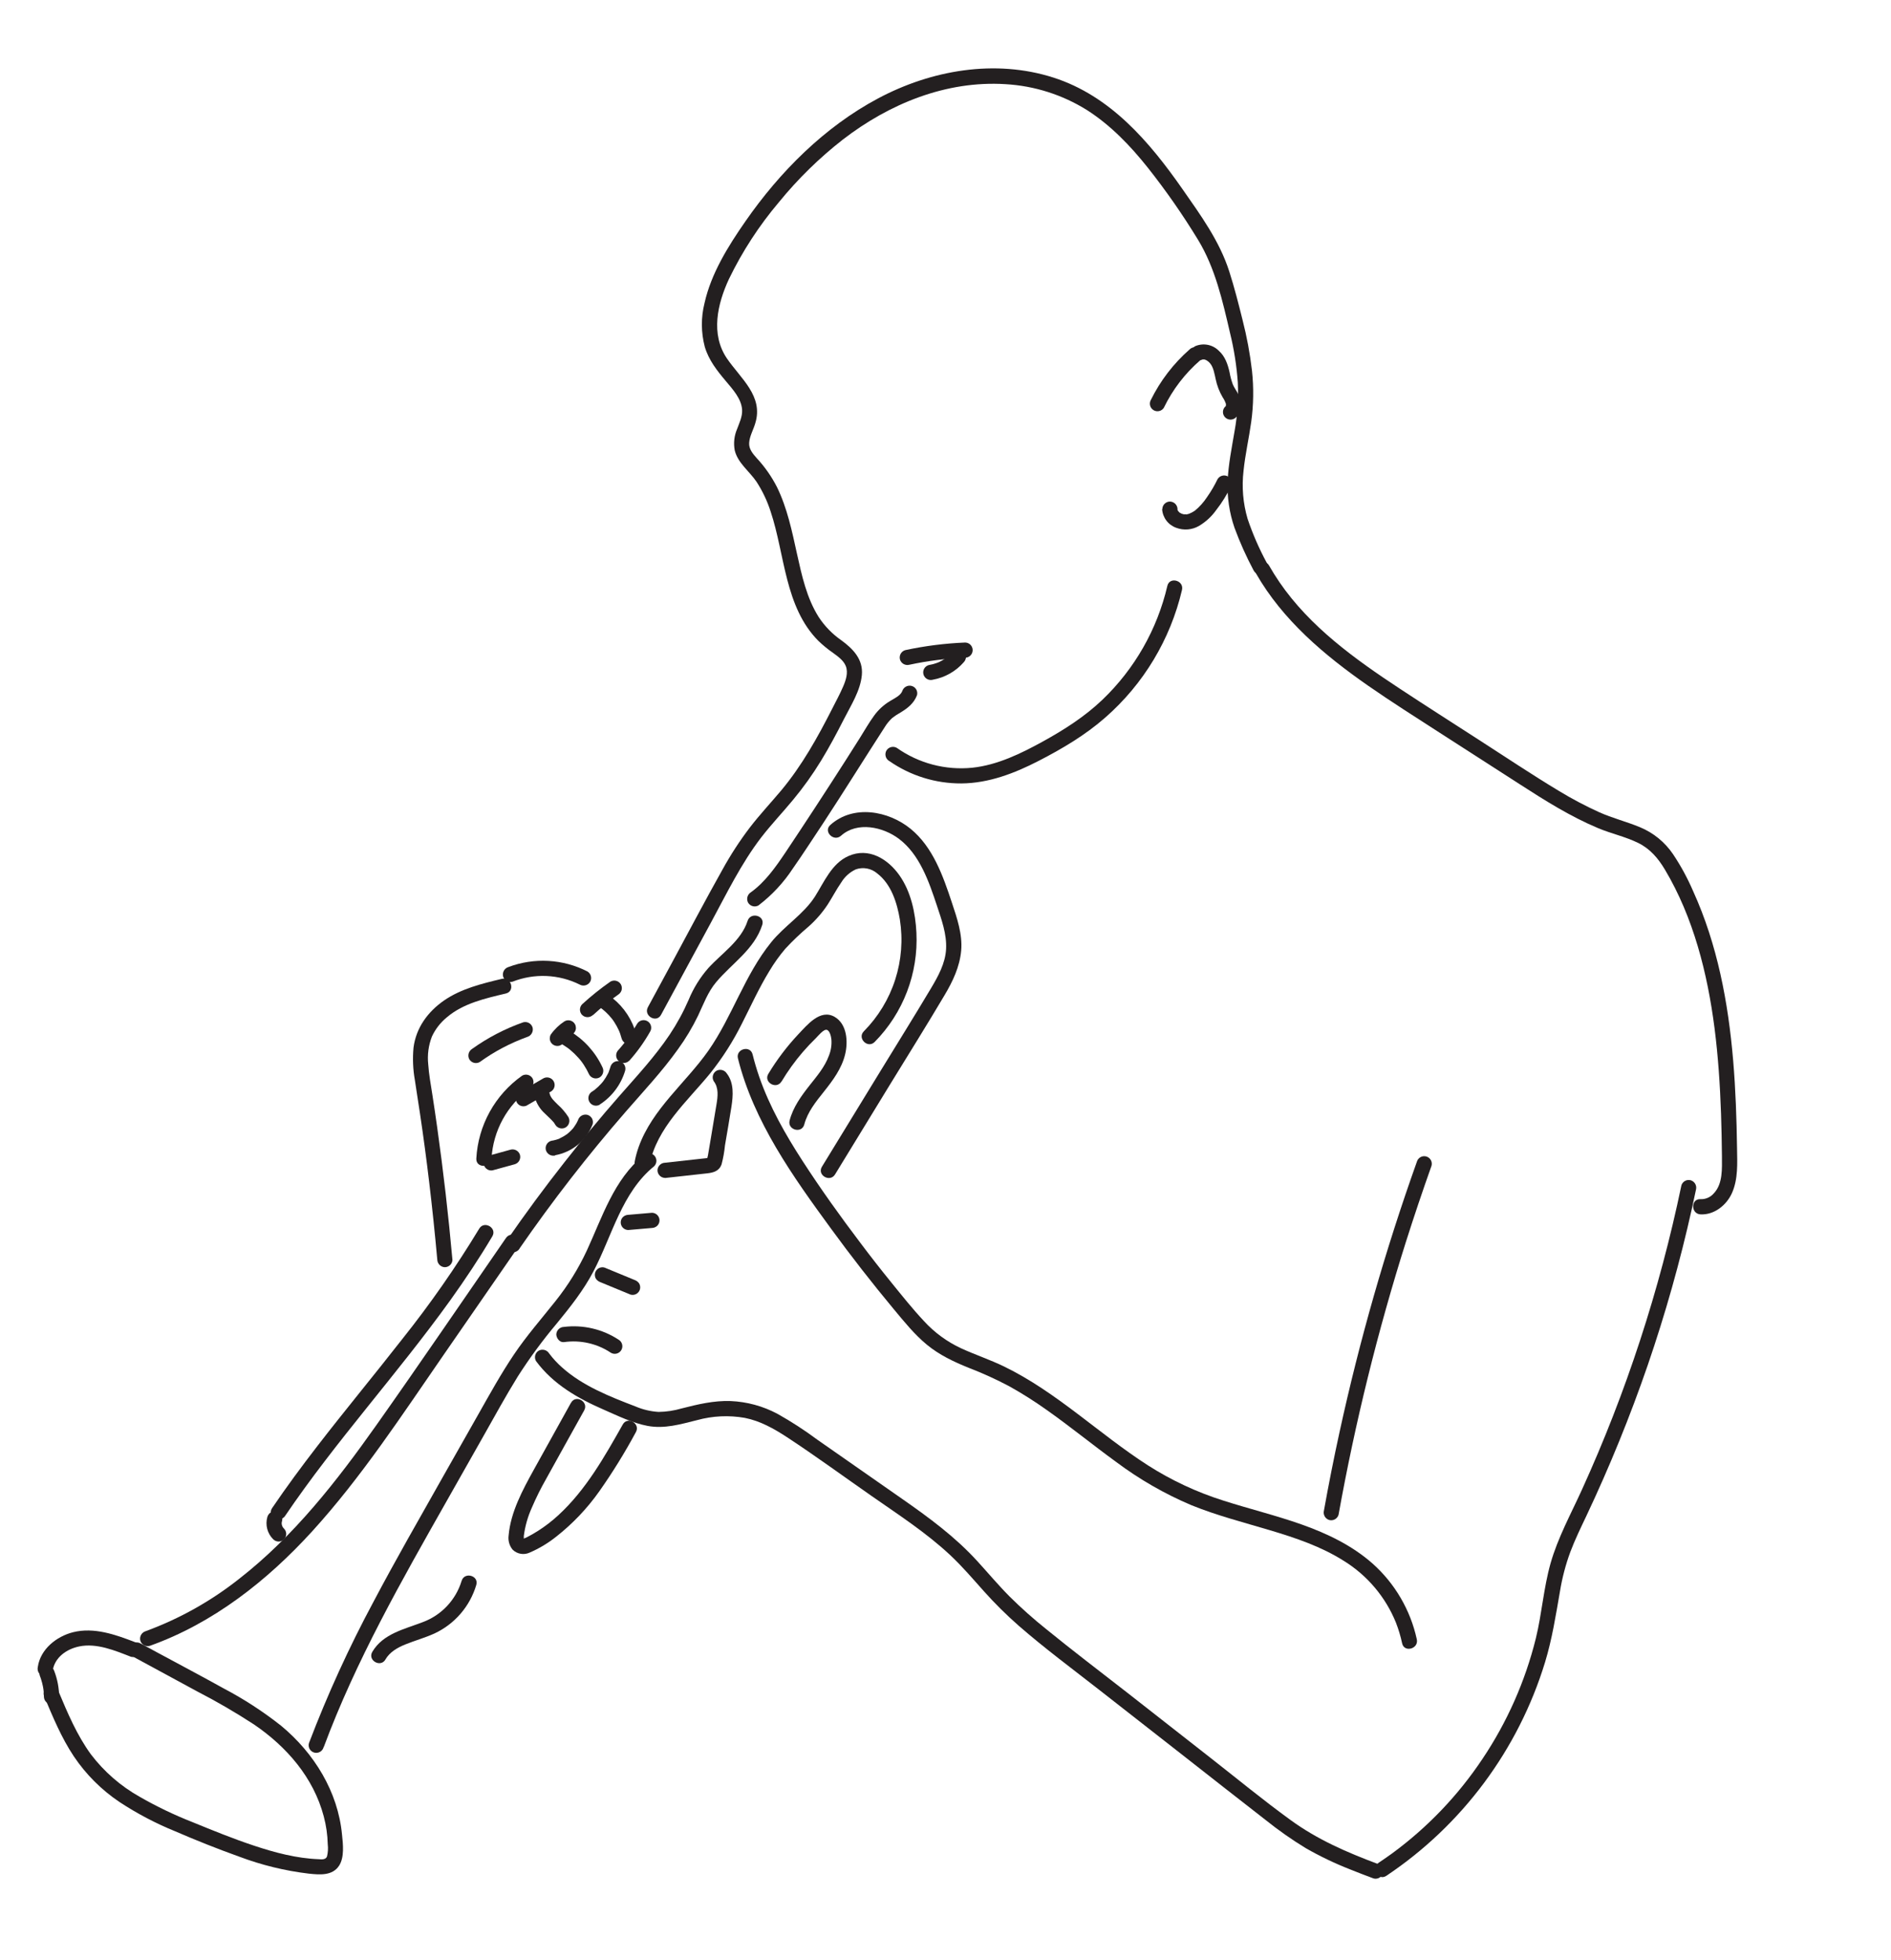 <svg width="384" height="398" viewBox="0 0 384 398" fill="none" xmlns="http://www.w3.org/2000/svg">
<path d="M10.687 339.288C11.088 336.531 13.513 334.835 16.104 334.305C19.64 333.577 23.392 335.162 26.594 336.408C26.987 336.514 27.407 336.461 27.762 336.26C28.116 336.059 28.377 335.727 28.488 335.335C28.588 334.941 28.532 334.524 28.332 334.17C28.132 333.816 27.804 333.553 27.415 333.436C23.453 331.912 19.103 330.352 14.827 331.425C11.464 332.276 8.2 334.872 7.682 338.468C7.587 338.861 7.646 339.276 7.847 339.628C8.047 339.98 8.374 340.242 8.762 340.361C9.155 340.467 9.575 340.414 9.929 340.213C10.284 340.012 10.545 339.68 10.656 339.288H10.687Z" fill="#231F20"/>
<path d="M8.916 344.308C10.687 348.538 12.452 352.824 15 356.641C17.457 360.294 20.601 363.436 24.256 365.892C27.818 368.237 31.602 370.228 35.553 371.836C39.836 373.686 44.161 375.413 48.542 376.98C53.114 378.706 57.88 379.87 62.733 380.445C64.887 380.667 67.466 380.914 68.836 378.86C69.971 377.152 69.656 374.451 69.453 372.521C68.632 363.807 63.795 355.975 57.1 350.425C53.453 347.542 49.547 345.003 45.432 342.84C40.989 340.373 36.504 338.005 32.042 335.594L28.532 333.695C26.785 332.751 25.224 335.415 26.977 336.359L40.07 343.457C44.008 345.487 47.841 347.716 51.553 350.135C58.198 354.65 63.659 360.915 65.745 368.821C66.238 370.669 66.51 372.57 66.553 374.482C66.653 375.306 66.602 376.142 66.405 376.949C66.152 377.627 65.337 377.565 64.714 377.51C60.234 377.35 55.786 376.159 51.553 374.753C47.32 373.347 43.211 371.67 39.095 369.986C35.392 368.534 31.802 366.811 28.353 364.831C24.493 362.662 21.12 359.723 18.443 356.197C15.63 352.325 13.748 347.884 11.909 343.494C11.791 343.102 11.526 342.77 11.17 342.568C10.814 342.366 10.393 342.309 9.996 342.408C9.603 342.521 9.27 342.783 9.068 343.138C8.866 343.493 8.812 343.913 8.916 344.308Z" fill="#231F20"/>
<path d="M12.008 344.524C11.993 342.746 11.661 340.986 11.026 339.325C10.907 338.944 10.656 338.618 10.317 338.406C10.14 338.302 9.944 338.235 9.74 338.209C9.537 338.182 9.33 338.197 9.132 338.252C8.745 338.359 8.414 338.611 8.207 338.955C8.102 339.133 8.034 339.33 8.007 339.534C7.981 339.739 7.996 339.947 8.052 340.145C8.438 341.138 8.707 342.173 8.854 343.229L8.799 342.815C8.874 343.376 8.915 343.94 8.922 344.505C8.922 344.914 9.085 345.306 9.374 345.595C9.663 345.884 10.056 346.047 10.465 346.047C10.874 346.047 11.266 345.884 11.556 345.595C11.845 345.306 12.008 344.914 12.008 344.505V344.524Z" fill="#231F20"/>
<path d="M30.389 334.2C43.266 329.618 54.23 320.979 63.362 310.97C73.426 299.919 81.663 287.277 90.154 275.005L105.376 252.989C105.58 252.636 105.637 252.216 105.533 251.821C105.429 251.425 105.173 251.087 104.821 250.88C104.466 250.682 104.048 250.628 103.655 250.73C103.261 250.832 102.923 251.083 102.71 251.429C93.973 264.065 85.335 276.775 76.468 289.318C68.41 300.721 59.703 311.889 48.622 320.535C42.882 325.089 36.449 328.695 29.568 331.216C29.179 331.335 28.851 331.598 28.65 331.951C28.449 332.304 28.391 332.72 28.488 333.115C28.6 333.508 28.862 333.841 29.218 334.042C29.573 334.244 29.993 334.299 30.389 334.194V334.2Z" fill="#231F20"/>
<path d="M57.92 307.769C63.048 300.203 68.718 293.031 74.432 285.908C80.22 278.693 86.063 271.502 91.462 263.985C94.473 259.779 97.342 255.475 99.977 251.034C100.989 249.326 98.323 247.772 97.311 249.48C92.591 257.281 87.373 264.768 81.688 271.897C75.987 279.198 70.07 286.333 64.412 293.666C61.246 297.767 58.167 301.935 55.255 306.221C54.138 307.868 56.81 309.416 57.92 307.782V307.769Z" fill="#231F20"/>
<path d="M54.298 307.997C54.066 308.795 54.055 309.64 54.264 310.443C54.474 311.247 54.897 311.978 55.489 312.561C55.782 312.845 56.173 313.006 56.581 313.011C56.99 313.009 57.381 312.846 57.67 312.558C57.959 312.269 58.122 311.878 58.124 311.469C58.118 311.06 57.954 310.669 57.667 310.378C57.559 310.272 57.458 310.159 57.365 310.039L57.606 310.353C57.451 310.146 57.322 309.92 57.223 309.681L57.377 310.051C57.274 309.798 57.203 309.533 57.168 309.262L57.223 309.669C57.189 309.413 57.189 309.154 57.223 308.898L57.168 309.305C57.192 309.14 57.229 308.977 57.279 308.818C57.387 308.416 57.331 307.988 57.124 307.627C56.917 307.275 56.579 307.019 56.184 306.915C55.788 306.811 55.368 306.868 55.014 307.072C54.672 307.284 54.417 307.613 54.298 307.997Z" fill="#231F20"/>
<path d="M65.745 354.742C72.248 337.24 81.528 320.991 90.703 304.791L98.108 291.711C100.428 287.61 102.686 283.472 105.166 279.464C107.565 275.715 110.205 272.127 113.071 268.721C115.804 265.385 118.494 261.999 120.506 258.163C124.3 250.942 126.256 242.13 132.846 236.795C133.133 236.504 133.294 236.112 133.294 235.704C133.294 235.295 133.133 234.903 132.846 234.612C132.553 234.333 132.163 234.177 131.757 234.177C131.352 234.177 130.962 234.333 130.668 234.612C124.664 239.496 122.307 247.119 119.179 253.896C117.47 257.57 115.328 261.027 112.799 264.194C109.955 267.777 106.937 271.218 104.377 275.017C101.73 278.946 99.44 283.102 97.108 287.221L89.839 300.048C85.15 308.367 80.374 316.662 75.895 325.141C70.896 334.442 66.504 344.055 62.746 353.922C62.685 354.119 62.664 354.327 62.685 354.532C62.706 354.738 62.768 354.937 62.868 355.118C62.967 355.299 63.102 355.458 63.264 355.586C63.427 355.714 63.613 355.808 63.812 355.863C64.012 355.917 64.22 355.931 64.425 355.904C64.63 355.877 64.827 355.808 65.005 355.703C65.183 355.598 65.338 355.458 65.461 355.292C65.583 355.126 65.672 354.937 65.72 354.736L65.745 354.742Z" fill="#231F20"/>
<path d="M131.883 236.567C133.364 228.982 139.541 223.666 144.224 217.931C146.717 214.808 148.872 211.431 150.653 207.854C152.467 204.29 154.115 200.639 156.206 197.217C157.167 195.598 158.263 194.063 159.483 192.629C160.95 191.049 162.512 189.56 164.16 188.17C165.676 186.832 167.006 185.297 168.115 183.606C169.053 182.139 169.855 180.585 170.849 179.154C171.551 177.999 172.582 177.08 173.81 176.515C174.54 176.265 175.323 176.211 176.081 176.357C176.838 176.503 177.544 176.845 178.129 177.347C180.986 179.53 182.165 183.317 182.732 186.708C183.378 190.798 183.053 194.981 181.784 198.922C180.515 202.863 178.337 206.45 175.427 209.396C174.014 210.796 176.192 212.979 177.605 211.579C180.482 208.668 182.722 205.192 184.183 201.37C185.645 197.548 186.296 193.465 186.095 189.379C185.898 185.364 184.985 181.041 182.628 177.711C180.271 174.381 176.371 172.001 172.286 173.82C168.899 175.324 167.35 179.099 165.499 182.034C163.16 185.685 159.279 187.985 156.577 191.358C151.172 198.049 148.703 206.418 143.829 213.368C139.201 219.935 132.488 225.134 129.693 232.886C129.36 233.818 129.098 234.775 128.909 235.747C128.811 236.142 128.868 236.559 129.069 236.912C129.27 237.266 129.6 237.529 129.989 237.646C130.383 237.749 130.802 237.694 131.156 237.492C131.51 237.29 131.771 236.958 131.883 236.567Z" fill="#231F20"/>
<path d="M78.27 336.951C79.158 335.434 80.695 334.558 82.287 333.91C84.243 333.115 86.285 332.56 88.21 331.684C90.247 330.736 92.059 329.366 93.526 327.665C94.993 325.964 96.081 323.971 96.719 321.817C97.281 319.912 94.306 319.098 93.739 320.997C93.158 322.908 92.143 324.659 90.773 326.113C89.403 327.567 87.715 328.684 85.841 329.378C82.139 330.809 77.782 331.703 75.604 335.409C74.599 337.123 77.264 338.677 78.27 336.969V336.951Z" fill="#231F20"/>
<path d="M115.952 284.823C113.422 289.374 110.895 293.927 108.369 298.482C106.117 302.564 103.692 307.042 103.285 311.771C103.213 312.285 103.249 312.808 103.39 313.307C103.531 313.806 103.775 314.27 104.105 314.67C104.555 315.107 105.127 315.396 105.746 315.5C106.364 315.603 106.999 315.516 107.567 315.25C109.515 314.408 111.341 313.309 112.997 311.981C116.318 309.364 119.244 306.282 121.684 302.83C124.404 298.97 126.889 294.95 129.126 290.792C130.101 289.059 127.435 287.505 126.466 289.238C122.764 295.793 118.976 302.527 113.379 307.664C112.093 308.855 110.701 309.926 109.22 310.865C108.486 311.334 107.727 311.759 106.95 312.16C106.763 312.258 106.569 312.342 106.37 312.413C105.753 312.641 106.314 312.327 106.37 312.555C106.425 312.783 106.444 312.228 106.37 312.431C106.37 312.388 106.37 312.006 106.37 311.87C106.628 309.878 107.181 307.934 108.011 306.104C108.867 304.109 109.835 302.163 110.911 300.277C113.466 295.633 116.057 291.026 118.63 286.377C119.593 284.644 116.933 283.083 115.965 284.823H115.952Z" fill="#231F20"/>
<path d="M112.762 234.563C114.462 234.252 116.053 233.509 117.382 232.405C118.711 231.301 119.734 229.874 120.351 228.26C120.458 227.859 120.403 227.431 120.197 227.07C119.987 226.727 119.657 226.474 119.271 226.361C118.877 226.266 118.462 226.325 118.11 226.526C117.758 226.726 117.496 227.053 117.377 227.44C117.247 227.761 117.531 227.113 117.377 227.44C117.346 227.514 117.315 227.582 117.278 227.656C117.241 227.73 117.124 227.964 117.038 228.119C116.865 228.421 116.649 228.692 116.464 228.988C116.68 228.637 116.544 228.889 116.464 228.988L116.316 229.167C116.198 229.303 116.081 229.426 115.958 229.549C115.716 229.799 115.458 230.034 115.187 230.252C114.971 230.425 115.39 230.104 115.236 230.215L115.045 230.351C114.892 230.462 114.732 230.567 114.563 230.665C114.267 230.844 113.946 230.998 113.644 231.153C113.342 231.307 113.885 231.06 113.706 231.153L113.49 231.239L112.99 231.406C112.642 231.51 112.288 231.591 111.929 231.646C111.535 231.757 111.201 232.019 111 232.375C110.799 232.73 110.747 233.151 110.855 233.545C110.973 233.933 111.235 234.261 111.588 234.46C111.94 234.66 112.356 234.717 112.749 234.618L112.762 234.563Z" fill="#231F20"/>
<path d="M121.771 224.289C124.264 222.684 126.1 220.241 126.947 217.401C127.052 217.007 126.999 216.587 126.798 216.232C126.597 215.877 126.266 215.615 125.874 215.501C125.479 215.402 125.061 215.458 124.707 215.659C124.353 215.86 124.09 216.19 123.973 216.58C123.887 216.876 123.788 217.197 123.677 217.456L123.646 217.53V217.604L123.443 218.023C123.169 218.561 122.851 219.074 122.492 219.559C122.431 219.639 122.264 219.812 122.536 219.503L122.418 219.651L122.116 220.003C121.906 220.231 121.69 220.459 121.468 220.669C121.246 220.879 120.993 221.064 120.765 221.286C120.814 221.243 121.018 221.095 120.857 221.218L120.666 221.354C120.53 221.452 120.388 221.545 120.246 221.637C120.071 221.739 119.918 221.875 119.796 222.036C119.673 222.197 119.583 222.381 119.532 222.577C119.48 222.773 119.468 222.977 119.495 223.177C119.522 223.378 119.589 223.571 119.691 223.746C119.793 223.921 119.929 224.074 120.09 224.197C120.251 224.319 120.435 224.409 120.631 224.461C120.827 224.512 121.031 224.525 121.232 224.497C121.433 224.47 121.626 224.403 121.801 224.301L121.771 224.289Z" fill="#231F20"/>
<path d="M127.762 215.409C129.383 213.597 130.804 211.617 132.001 209.501C132.111 209.326 132.185 209.131 132.218 208.927C132.251 208.724 132.243 208.515 132.194 208.315C132.145 208.114 132.056 207.926 131.933 207.76C131.809 207.595 131.654 207.455 131.476 207.351C131.298 207.246 131.101 207.179 130.896 207.152C130.691 207.125 130.483 207.14 130.284 207.195C130.085 207.25 129.899 207.344 129.737 207.472C129.575 207.6 129.441 207.76 129.342 207.941C128.777 208.929 128.159 209.886 127.491 210.808C127.336 211.03 127.176 211.246 127.016 211.462C126.972 211.517 126.935 211.573 126.892 211.622L126.855 211.672L126.793 211.752L126.664 211.912C126.306 212.364 125.936 212.802 125.553 213.226C125.272 213.516 125.116 213.905 125.119 214.31C125.122 214.714 125.283 215.101 125.569 215.387C125.855 215.673 126.241 215.836 126.646 215.84C127.05 215.844 127.44 215.689 127.731 215.409H127.762Z" fill="#231F20"/>
<path d="M105.512 253.489C112.175 243.847 119.368 234.583 127.058 225.738C130.668 221.582 134.463 217.549 137.659 213.065C139.231 210.905 140.607 208.608 141.768 206.202C142.873 203.864 143.749 201.41 145.434 199.418C148.654 195.582 153.177 192.789 154.788 187.8C155.405 185.907 152.418 185.099 151.814 186.98C150.505 191.031 146.569 193.56 143.823 196.581C142.153 198.491 140.809 200.662 139.843 203.007C138.769 205.479 137.477 207.851 135.981 210.093C133.007 214.533 129.348 218.461 125.831 222.47C121.984 226.856 118.264 231.344 114.669 235.932C110.555 241.161 106.614 246.506 102.846 251.966C102.642 252.319 102.585 252.739 102.689 253.135C102.793 253.53 103.049 253.868 103.402 254.075C103.757 254.274 104.175 254.328 104.569 254.225C104.963 254.121 105.301 253.868 105.512 253.52V253.489Z" fill="#231F20"/>
<path d="M170.787 169.694C174.082 166.74 179.333 167.893 182.566 170.342C186.768 173.524 188.638 179.024 190.236 183.828C191.186 186.696 192.284 189.662 192.118 192.727C191.963 195.601 190.507 198.234 189.07 200.645C185.688 206.325 182.177 211.937 178.728 217.579L166.906 236.906C165.869 238.608 168.535 240.156 169.572 238.466L180.746 220.188C184.448 214.157 188.2 208.163 191.803 202.082C193.469 199.289 194.888 196.31 195.184 193.017C195.481 189.724 194.327 186.375 193.284 183.243C191.513 177.89 189.44 171.982 184.917 168.294C180.394 164.606 173.28 163.324 168.609 167.511C167.128 168.837 169.312 171.014 170.787 169.694Z" fill="#231F20"/>
<path d="M158.706 219.602C159.973 217.485 161.418 215.48 163.025 213.608C163.876 212.621 164.769 211.676 165.703 210.771C166.116 210.37 167.258 208.921 167.899 209.112C168.541 209.304 168.776 210.543 168.831 211.08C168.917 212.205 168.739 213.334 168.313 214.379C167.486 216.642 165.882 218.517 164.407 220.379C162.698 222.55 161.057 224.795 160.347 227.508C159.847 229.432 162.815 230.246 163.321 228.328C163.994 225.769 165.684 223.697 167.301 221.668C169.115 219.386 170.929 216.969 171.62 214.077C172.237 211.53 172.027 207.91 169.442 206.448C166.542 204.826 163.889 208.144 162.093 210.031C159.793 212.482 157.758 215.17 156.022 218.048C154.997 219.75 157.663 221.298 158.687 219.602H158.706Z" fill="#231F20"/>
<path d="M149.851 214.903C153.048 227.755 161.057 238.954 168.745 249.468C172.821 255.055 177.075 260.513 181.505 265.841C183.597 268.351 185.676 270.941 188.206 273.032C190.736 275.122 193.673 276.51 196.721 277.737C199.55 278.825 202.312 280.083 204.989 281.505C207.57 282.946 210.071 284.527 212.48 286.241C217.317 289.645 221.895 293.394 226.671 296.86C231.381 300.386 236.5 303.328 241.918 305.623C247.107 307.732 252.549 309.12 257.911 310.723C263.094 312.271 268.277 314.016 272.874 316.927C277.645 319.875 281.353 324.264 283.462 329.458C283.997 330.83 284.42 332.243 284.727 333.682C285.147 335.619 288.127 334.798 287.708 332.862C286.415 326.935 283.287 321.567 278.767 317.519C274.596 313.819 269.549 311.402 264.335 309.551C259.121 307.701 253.685 306.382 248.397 304.686C243.005 302.981 237.86 300.576 233.095 297.532C223.16 291.143 214.584 282.664 203.891 277.465C201.04 276.084 198.023 275.085 195.153 273.765C192.305 272.44 189.746 270.564 187.626 268.246C185.287 265.749 183.146 263.054 180.993 260.402C178.839 257.75 176.772 255.105 174.73 252.385C170.62 246.958 166.641 241.408 162.945 235.691C159.477 230.332 156.287 224.721 154.183 218.671C153.665 217.166 153.208 215.637 152.825 214.089C152.344 212.165 149.37 212.985 149.851 214.909V214.903Z" fill="#231F20"/>
<path d="M341.426 240.748C339.212 251.363 336.415 261.848 333.047 272.156C329.68 282.473 325.739 292.594 321.243 302.472C319.003 307.405 316.344 312.222 314.863 317.451C313.456 322.434 313.105 327.651 311.877 332.677C309.713 341.406 306.042 349.691 301.029 357.159C296.088 364.569 289.885 371.056 282.704 376.326C281.803 376.98 280.883 377.615 279.958 378.231C278.31 379.323 279.853 381.993 281.513 380.889C296.937 370.579 308.324 355.26 313.746 337.524C315.184 332.8 315.931 327.996 316.776 323.143C317.219 320.41 317.923 317.725 318.88 315.126C319.824 312.623 321.009 310.193 322.15 307.788C326.861 297.82 331.02 287.6 334.608 277.176C338.175 266.786 341.16 256.206 343.549 245.484C343.845 244.173 344.129 242.859 344.4 241.544C344.5 241.15 344.443 240.733 344.242 240.38C344.04 240.027 343.71 239.766 343.32 239.651C342.927 239.544 342.507 239.597 342.153 239.798C341.798 239.999 341.537 240.332 341.426 240.724V240.748Z" fill="#231F20"/>
<path d="M279.724 378.447C273.479 376.11 267.506 373.514 262.083 369.567C256.493 365.515 251.143 361.1 245.707 356.851L228.837 343.642C223.364 339.38 217.811 335.162 212.443 330.79C209.86 328.724 207.389 326.524 205.039 324.198C202.731 321.879 200.633 319.363 198.424 316.952C193.92 312.018 188.607 308.121 183.159 304.322L165.981 292.334C163.403 290.416 160.705 288.665 157.904 287.092C154.957 285.515 151.692 284.623 148.352 284.483C144.946 284.366 141.701 285.149 138.424 285.982C136.9 286.429 135.323 286.668 133.735 286.691C132.106 286.59 130.507 286.209 129.008 285.563C123.856 283.595 118.334 281.412 114.169 277.687C113.182 276.821 112.288 275.854 111.503 274.801C111.289 274.458 110.95 274.209 110.558 274.107C110.165 274.005 109.748 274.057 109.393 274.253C109.042 274.461 108.787 274.799 108.684 275.194C108.581 275.589 108.639 276.009 108.844 276.362C112.312 281.073 117.377 283.965 122.659 286.259C125.479 287.493 128.428 288.942 131.47 289.522C134.938 290.181 138.202 289.189 141.54 288.362C144.699 287.489 148.013 287.331 151.24 287.9C154.368 288.516 157.157 290.083 159.804 291.816C165.641 295.645 171.287 299.783 177.013 303.773C182.468 307.578 188.12 311.235 192.988 315.798C195.413 318.074 197.566 320.602 199.775 323.075C202.004 325.572 204.384 327.93 206.902 330.136C212.141 334.7 217.756 338.856 223.229 343.136L240.098 356.327C245.725 360.73 251.334 365.152 256.98 369.53C259.572 371.61 262.294 373.521 265.131 375.253C268.057 376.929 271.103 378.387 274.244 379.613C275.793 380.229 277.36 380.846 278.928 381.42C279.322 381.528 279.744 381.476 280.099 381.274C280.455 381.073 280.716 380.738 280.825 380.344C280.934 379.949 280.882 379.528 280.68 379.173C280.478 378.817 280.143 378.556 279.748 378.447H279.724Z" fill="#231F20"/>
<path d="M114.533 272.514C117.867 272.04 121.26 272.813 124.06 274.684C124.235 274.786 124.428 274.853 124.629 274.88C124.829 274.908 125.034 274.895 125.23 274.844C125.426 274.792 125.609 274.702 125.771 274.58C125.932 274.457 126.068 274.304 126.17 274.129C126.272 273.954 126.338 273.761 126.366 273.56C126.393 273.36 126.381 273.156 126.329 272.96C126.278 272.764 126.188 272.58 126.065 272.419C125.943 272.258 125.789 272.122 125.614 272.02C122.335 269.871 118.4 268.953 114.508 269.43C114.102 269.441 113.716 269.607 113.429 269.894C113.142 270.181 112.976 270.566 112.965 270.972C113.002 271.718 113.65 272.625 114.508 272.514H114.533Z" fill="#231F20"/>
<path d="M128.872 259.902L122.745 257.374C122.546 257.319 122.339 257.304 122.134 257.33C121.93 257.357 121.732 257.424 121.554 257.528C121.21 257.733 120.956 258.062 120.845 258.447C120.74 258.849 120.795 259.275 120.999 259.637C121.223 259.967 121.548 260.216 121.925 260.346L128.052 262.875C128.25 262.93 128.458 262.944 128.663 262.918C128.867 262.891 129.064 262.824 129.243 262.721C129.587 262.516 129.841 262.187 129.952 261.802C130.057 261.4 130.001 260.973 129.798 260.612C129.574 260.282 129.249 260.033 128.872 259.902Z" fill="#231F20"/>
<path d="M132.383 246.255L127.589 246.668C127.181 246.679 126.791 246.842 126.497 247.125C126.283 247.341 126.137 247.615 126.079 247.913C126.02 248.212 126.051 248.521 126.168 248.802C126.285 249.082 126.482 249.322 126.735 249.491C126.988 249.661 127.285 249.751 127.589 249.752L132.383 249.339C132.789 249.329 133.176 249.169 133.469 248.888C133.685 248.673 133.832 248.399 133.892 248.1C133.952 247.801 133.922 247.491 133.806 247.209C133.69 246.928 133.493 246.687 133.239 246.517C132.986 246.347 132.688 246.256 132.383 246.255Z" fill="#231F20"/>
<path d="M135.031 239.194L143.564 238.251C144.872 238.103 146.032 237.813 146.532 236.401C146.863 235.147 147.092 233.868 147.217 232.577C147.655 229.962 148.124 227.348 148.531 224.721C148.877 222.464 149.08 219.904 147.593 217.974C147.378 217.63 147.04 217.382 146.648 217.28C146.255 217.178 145.838 217.23 145.483 217.425C145.132 217.633 144.877 217.972 144.774 218.367C144.671 218.762 144.729 219.181 144.934 219.534C145.983 220.897 145.761 222.649 145.495 224.252C145.119 226.558 144.724 228.859 144.342 231.165L143.768 234.569C143.768 234.68 143.576 235.223 143.638 235.303C143.57 235.519 143.638 235.457 143.897 235.106C143.69 235.118 143.484 235.145 143.28 235.186L142.367 235.284L135.055 236.092C134.649 236.102 134.262 236.267 133.975 236.554C133.688 236.841 133.522 237.228 133.513 237.634C133.518 238.041 133.682 238.431 133.97 238.719C134.258 239.007 134.648 239.171 135.055 239.176L135.031 239.194Z" fill="#231F20"/>
<path d="M271.819 307.553C275.191 288.806 279.763 270.295 285.505 252.132C287.15 246.96 288.88 241.821 290.694 236.715C290.748 236.52 290.763 236.316 290.738 236.115C290.713 235.914 290.649 235.72 290.549 235.544C290.449 235.368 290.315 235.213 290.155 235.089C289.995 234.964 289.813 234.873 289.617 234.819C289.422 234.765 289.218 234.75 289.017 234.775C288.816 234.8 288.622 234.864 288.446 234.964C288.269 235.064 288.115 235.198 287.99 235.357C287.866 235.517 287.774 235.7 287.72 235.895C281.319 253.836 276.074 272.169 272.017 290.78C270.861 296.075 269.803 301.397 268.845 306.746C268.747 307.139 268.805 307.556 269.006 307.908C269.207 308.261 269.536 308.522 269.925 308.639C270.318 308.743 270.737 308.69 271.091 308.489C271.445 308.288 271.707 307.957 271.819 307.566V307.553Z" fill="#231F20"/>
<path d="M255.036 116.407C260.454 125.903 268.95 133.057 277.811 139.224C282.525 142.505 287.381 145.569 292.2 148.684L308.631 159.254C313.746 162.553 318.905 165.803 324.532 168.159C327.185 169.269 330.085 169.891 332.646 171.149C335.083 172.34 336.725 174.288 338.094 176.582C343.876 186.277 346.733 197.636 348.164 208.749C348.905 214.515 349.281 220.318 349.485 226.127C349.583 229 349.639 231.88 349.67 234.76C349.67 237.264 349.88 240.366 348.01 242.321C347.677 242.707 347.261 243.013 346.793 243.216C346.325 243.418 345.817 243.513 345.307 243.492C343.327 243.388 343.333 246.471 345.307 246.576C348.09 246.724 350.595 244.726 351.7 242.259C352.977 239.398 352.78 236.185 352.736 233.126C352.65 227.175 352.446 221.23 351.947 215.304C350.947 203.538 348.744 191.784 343.833 180.979C342.702 178.345 341.331 175.82 339.736 173.437C338.091 171.006 335.77 169.109 333.059 167.98C330.314 166.833 327.42 166.13 324.692 164.896C321.922 163.638 319.229 162.215 316.628 160.635C311.075 157.299 305.651 153.66 300.196 150.151C294.853 146.704 289.491 143.288 284.185 139.791C275.145 133.834 266.013 127.272 259.812 118.207C259.059 117.11 258.362 115.981 257.702 114.828C256.721 113.101 254.049 114.655 255.036 116.382V116.407Z" fill="#231F20"/>
<path d="M257.214 114.236C255.675 111.389 254.381 108.416 253.346 105.349C252.414 102.18 252.135 98.855 252.525 95.575C252.864 92.251 253.623 88.983 254.08 85.677C254.556 82.235 254.61 78.748 254.24 75.292C253.835 71.81 253.194 68.359 252.321 64.963C251.507 61.682 250.668 58.389 249.637 55.164C247.663 48.96 243.806 43.681 240.116 38.39C233.391 28.758 225.462 19.446 213.893 15.745C202.064 11.965 189.113 14.228 178.321 19.976C167.418 25.779 158.342 34.894 151.345 44.976C147.858 49.996 144.409 55.515 143.064 61.553C142.334 64.459 142.351 67.504 143.113 70.402C143.916 73.128 145.619 75.28 147.433 77.426C148.802 79.066 150.567 80.972 150.697 83.223C150.771 84.58 150.148 85.844 149.691 87.083C149.096 88.451 148.924 89.965 149.197 91.431C149.814 94.027 152.208 95.704 153.634 97.838C154.853 99.719 155.816 101.753 156.497 103.888C159.403 112.595 159.335 123.246 166.19 130.134C167.113 131.022 168.105 131.835 169.158 132.564C170.127 133.273 171.275 134.068 171.744 135.222C172.299 136.591 171.744 138.194 171.188 139.464C170.54 140.963 169.751 142.406 169.016 143.855C166.048 149.701 162.846 155.455 158.632 160.506C156.503 163.04 154.251 165.439 152.227 168.078C150.183 170.771 148.34 173.609 146.711 176.57C143.231 182.768 139.923 189.064 136.542 195.317L131.569 204.506C130.625 206.251 133.29 207.811 134.234 206.06L144.36 187.35C147.544 181.467 150.53 175.294 154.621 169.984C156.645 167.369 158.94 164.958 161.038 162.417C163.132 159.898 165.04 157.228 166.746 154.431C168.412 151.705 169.917 148.881 171.367 146.032C172.817 143.183 174.718 140.26 175.014 137.065C175.31 133.871 173.224 131.75 170.83 129.998C169.014 128.736 167.458 127.136 166.246 125.287C163.815 121.439 162.828 116.888 161.853 112.503C160.835 107.872 159.872 103.179 157.774 98.893C156.679 96.751 155.292 94.771 153.652 93.01C152.869 92.128 152.048 91.16 152.128 89.926C152.215 88.557 152.986 87.262 153.362 85.973C155.096 80.423 150.382 76.853 147.599 72.758C144.267 67.824 145.686 61.707 148.013 56.681C150.731 51.062 154.148 45.807 158.181 41.042C162.013 36.341 166.359 32.084 171.139 28.351C180.579 21.067 192.118 16.337 204.175 17.09C210.047 17.426 215.741 19.235 220.729 22.35C225.548 25.434 229.534 29.59 233.07 34.03C236.773 38.707 240.185 43.607 243.288 48.701C246.768 54.418 248.274 61.121 249.773 67.584C250.588 70.889 251.118 74.258 251.359 77.654C251.511 80.957 251.292 84.267 250.705 87.521C250.137 90.901 249.434 94.305 249.292 97.709C249.166 100.919 249.639 104.125 250.686 107.162C251.776 110.126 253.069 113.01 254.555 115.796C255.45 117.566 258.115 116.012 257.22 114.242L257.214 114.236Z" fill="#231F20"/>
<path d="M180.555 154.505C184.859 157.51 189.99 159.106 195.24 159.075C200.793 159.032 206.019 157.015 210.875 154.518C215.731 152.02 220.39 149.257 224.45 145.693C232.22 138.894 237.666 129.835 240.024 119.786C240.474 117.856 237.5 117.029 237.05 118.966C234.996 127.78 230.421 135.806 223.882 142.067C220.273 145.514 216.108 148.172 211.751 150.571C207.395 152.97 202.545 155.356 197.436 155.887C192.008 156.435 186.564 155.003 182.109 151.853C181.755 151.651 181.335 151.595 180.941 151.699C180.546 151.803 180.208 152.058 179.999 152.408C179.801 152.764 179.748 153.182 179.852 153.575C179.955 153.968 180.207 154.306 180.555 154.518V154.505Z" fill="#231F20"/>
<path d="M184.652 134.981C188.378 134.181 192.166 133.703 195.974 133.55C196.383 133.55 196.776 133.388 197.065 133.099C197.354 132.81 197.517 132.417 197.517 132.009C197.517 131.6 197.354 131.208 197.065 130.918C196.776 130.629 196.383 130.467 195.974 130.467C191.89 130.635 187.827 131.15 183.831 132.009C183.439 132.121 183.107 132.382 182.906 132.736C182.704 133.089 182.648 133.508 182.751 133.902C182.866 134.293 183.129 134.624 183.483 134.825C183.838 135.026 184.257 135.082 184.652 134.981Z" fill="#231F20"/>
<path d="M189.427 138.015C191.868 137.58 194.086 136.324 195.715 134.457C195.995 134.161 196.156 133.772 196.165 133.365C196.165 133.061 196.074 132.764 195.905 132.511C195.736 132.259 195.495 132.062 195.214 131.945C194.934 131.828 194.624 131.797 194.326 131.856C194.027 131.914 193.753 132.06 193.537 132.274C193.187 132.676 192.806 133.05 192.395 133.39L192.259 133.507C192.05 133.674 192.482 133.341 192.327 133.452L192 133.686C191.778 133.834 191.55 133.976 191.322 134.105C191.093 134.235 190.877 134.346 190.649 134.451C190.578 134.475 190.51 134.506 190.445 134.543C190.489 134.512 190.766 134.414 190.569 134.488L190.192 134.629C189.677 134.814 189.146 134.952 188.607 135.043C188.415 135.093 188.234 135.182 188.077 135.302C187.919 135.423 187.786 135.574 187.687 135.746C187.531 136.01 187.457 136.316 187.476 136.622C187.494 136.929 187.604 137.223 187.791 137.467C187.978 137.711 188.234 137.893 188.525 137.991C188.817 138.089 189.131 138.097 189.427 138.015Z" fill="#231F20"/>
<path d="M154.035 183.835C156.767 181.75 159.125 179.216 161.007 176.342C163.124 173.32 165.129 170.206 167.177 167.123C171.392 160.697 175.439 154.172 179.61 147.722C180.041 147.002 180.573 146.347 181.19 145.779C181.717 145.37 182.277 145.002 182.862 144.681C184.337 143.781 185.565 142.831 186.213 141.166C186.266 140.97 186.279 140.764 186.252 140.562C186.225 140.36 186.158 140.166 186.056 139.989C185.953 139.813 185.816 139.659 185.654 139.536C185.491 139.414 185.306 139.324 185.108 139.273C184.715 139.173 184.298 139.229 183.945 139.429C183.592 139.629 183.33 139.958 183.214 140.346C182.85 141.265 181.56 141.839 180.746 142.344C179.47 143.105 178.363 144.118 177.494 145.323C176.433 146.778 175.538 148.363 174.582 149.886L171.657 154.493C167.65 160.758 163.582 166.983 159.452 173.166C157.478 176.095 155.38 179.086 152.474 181.183C152.13 181.398 151.881 181.735 151.778 182.127C151.674 182.519 151.725 182.936 151.918 183.292C152.128 183.643 152.467 183.898 152.864 184.001C153.26 184.104 153.681 184.046 154.035 183.841V183.835Z" fill="#231F20"/>
<path d="M236.365 82.742C238.143 79.08 240.648 75.817 243.726 73.152C243.873 73.01 243.99 72.84 244.071 72.651C244.152 72.463 244.194 72.261 244.195 72.056C244.197 71.852 244.158 71.649 244.08 71.459C244.002 71.27 243.887 71.098 243.742 70.953C243.597 70.809 243.425 70.695 243.235 70.617C243.045 70.54 242.842 70.501 242.637 70.503C242.432 70.505 242.23 70.548 242.042 70.629C241.854 70.71 241.684 70.828 241.542 70.975C238.29 73.834 235.63 77.301 233.712 81.182C233.505 81.535 233.447 81.956 233.55 82.352C233.654 82.748 233.911 83.087 234.264 83.294C234.617 83.501 235.039 83.559 235.435 83.455C235.831 83.352 236.17 83.095 236.377 82.742H236.365Z" fill="#231F20"/>
<path d="M244.245 72.98C244.059 73.06 244.479 72.98 244.3 72.98C244.121 72.98 244.572 72.98 244.572 72.98C244.399 72.98 244.572 72.98 244.633 73.011C244.849 73.085 244.676 73.011 244.806 73.06C245.182 73.236 245.512 73.498 245.769 73.825C246.423 74.639 246.62 75.903 246.867 77.001C247.135 78.287 247.61 79.523 248.274 80.657C248.559 81.071 248.784 81.524 248.94 82.002C249.051 82.433 248.94 81.922 248.94 82.162C248.94 82.205 248.94 82.557 248.94 82.316C248.94 82.372 248.878 82.563 248.94 82.397C248.841 82.649 248.996 82.397 248.792 82.569C248.649 82.713 248.535 82.883 248.457 83.07C248.38 83.257 248.34 83.458 248.34 83.661C248.34 83.863 248.38 84.064 248.457 84.251C248.535 84.439 248.649 84.609 248.792 84.752C248.935 84.896 249.106 85.009 249.293 85.087C249.481 85.165 249.681 85.204 249.884 85.204C250.087 85.204 250.288 85.165 250.475 85.087C250.663 85.009 250.833 84.896 250.976 84.752C252.359 83.482 252.173 81.496 251.408 79.961C251.081 79.307 250.618 78.727 250.341 78.043C250.049 77.241 249.828 76.416 249.681 75.576C249.317 73.96 248.774 72.351 247.496 71.216C246.876 70.596 246.083 70.177 245.221 70.015C244.359 69.854 243.468 69.956 242.665 70.309C242.314 70.518 242.059 70.856 241.955 71.25C241.851 71.645 241.907 72.065 242.11 72.419C242.323 72.763 242.661 73.013 243.054 73.117C243.447 73.22 243.864 73.169 244.22 72.974L244.245 72.98Z" fill="#231F20"/>
<path d="M235.989 103.376C236.043 104.222 236.345 105.033 236.857 105.709C237.37 106.385 238.07 106.894 238.87 107.175C239.618 107.454 240.419 107.565 241.215 107.498C242.01 107.432 242.782 107.191 243.473 106.792C244.858 105.968 246.054 104.863 246.984 103.549C248.123 102.093 249.104 100.52 249.909 98.856C250.104 98.5 250.155 98.083 250.052 97.691C249.949 97.298 249.699 96.96 249.354 96.747C248.999 96.544 248.58 96.488 248.185 96.592C247.79 96.696 247.452 96.951 247.243 97.302C246.628 98.58 245.908 99.805 245.09 100.965C244.412 102 243.58 102.926 242.622 103.709C242.255 103.957 241.861 104.163 241.449 104.326L241.036 104.431C240.617 104.529 241.227 104.474 240.851 104.431H240.493C240.326 104.431 240.672 104.492 240.394 104.431L239.975 104.313C239.716 104.233 240.018 104.35 239.882 104.27L239.568 104.091C239.265 103.919 239.666 104.239 239.438 103.987C239.438 103.956 239.16 103.691 239.278 103.832C239.395 103.974 239.191 103.684 239.166 103.654C238.92 103.29 239.327 103.906 239.117 103.518C238.981 103.271 239.117 103.691 239.117 103.382C239.109 102.976 238.944 102.588 238.657 102.301C238.369 102.013 237.981 101.848 237.575 101.84C237.166 101.844 236.776 102.007 236.487 102.296C236.199 102.584 236.035 102.974 236.032 103.382L235.989 103.376Z" fill="#231F20"/>
<path d="M91.869 255.764C91.067 246.806 90.038 237.868 88.784 228.951C88.475 226.739 88.148 224.523 87.803 222.303C87.488 220.237 87.093 218.178 86.957 216.087C86.757 214.179 87.015 212.251 87.71 210.463C88.414 208.956 89.447 207.626 90.734 206.572C94.066 203.716 98.57 202.724 102.723 201.731C104.654 201.268 103.839 198.296 101.902 198.758C97.854 199.727 93.652 200.75 90.178 203.143C86.871 205.431 84.489 208.693 83.971 212.726C83.767 214.93 83.861 217.152 84.249 219.331C84.576 221.606 84.958 223.87 85.291 226.145C85.978 230.746 86.596 235.352 87.143 239.965C87.772 245.227 88.323 250.494 88.796 255.764C88.807 256.17 88.973 256.556 89.26 256.843C89.547 257.129 89.933 257.295 90.339 257.306C90.746 257.301 91.136 257.137 91.424 256.849C91.713 256.561 91.877 256.172 91.881 255.764H91.869Z" fill="#231F20"/>
<path d="M104.068 199.338C106.258 198.473 108.605 198.078 110.957 198.178C113.309 198.278 115.614 198.871 117.723 199.918C118.078 200.116 118.496 200.169 118.89 200.065C119.283 199.962 119.621 199.71 119.833 199.363C120.037 199.009 120.093 198.59 119.99 198.196C119.888 197.801 119.634 197.463 119.284 197.254C116.82 195.996 114.12 195.266 111.357 195.112C108.594 194.958 105.83 195.383 103.241 196.359C102.853 196.478 102.524 196.741 102.324 197.095C102.123 197.448 102.065 197.864 102.161 198.259C102.274 198.652 102.536 198.985 102.891 199.186C103.246 199.388 103.667 199.443 104.062 199.338H104.068Z" fill="#231F20"/>
<path d="M97.416 215.649C100.381 213.507 103.632 211.791 107.073 210.549C107.461 210.43 107.79 210.167 107.99 209.814C108.191 209.461 108.249 209.044 108.153 208.65C108.04 208.257 107.778 207.925 107.422 207.724C107.067 207.523 106.646 207.47 106.252 207.577C102.55 208.88 99.052 210.701 95.861 212.985C95.516 213.199 95.266 213.537 95.163 213.929C95.06 214.321 95.111 214.738 95.306 215.094C95.514 215.445 95.853 215.7 96.247 215.804C96.642 215.908 97.062 215.852 97.416 215.649Z" fill="#231F20"/>
<path d="M99.81 235.254C99.968 232.46 100.748 229.737 102.093 227.283C103.438 224.829 105.314 222.706 107.585 221.07C107.93 220.856 108.18 220.518 108.283 220.126C108.387 219.734 108.335 219.317 108.14 218.961C107.932 218.61 107.593 218.355 107.198 218.252C106.803 218.15 106.383 218.207 106.03 218.412C103.308 220.333 101.057 222.845 99.445 225.759C97.834 228.674 96.904 231.916 96.725 235.241C96.62 237.227 99.706 237.221 99.81 235.241V235.254Z" fill="#231F20"/>
<path d="M100.132 237.609L104.512 236.407C104.905 236.296 105.238 236.035 105.44 235.681C105.642 235.327 105.697 234.908 105.592 234.514C105.478 234.123 105.217 233.792 104.864 233.591C104.51 233.389 104.092 233.333 103.698 233.434L99.342 234.637C99.147 234.691 98.964 234.783 98.804 234.907C98.644 235.031 98.51 235.186 98.41 235.362C98.311 235.538 98.246 235.732 98.221 235.933C98.196 236.134 98.211 236.338 98.265 236.533C98.319 236.728 98.411 236.911 98.535 237.071C98.66 237.23 98.814 237.364 98.991 237.464C99.167 237.564 99.361 237.628 99.562 237.653C99.763 237.678 99.967 237.663 100.162 237.609H100.132Z" fill="#231F20"/>
<path d="M114.508 211.628L114.625 211.474L114.384 211.789C114.852 211.181 115.395 210.636 116.001 210.167L115.693 210.407C115.853 210.284 116.02 210.161 116.186 210.05C116.528 209.839 116.781 209.51 116.896 209.125C116.962 208.926 116.973 208.713 116.927 208.508C116.916 208.304 116.852 208.106 116.742 207.935C116.54 207.587 116.21 207.332 115.822 207.225C115.624 207.168 115.416 207.153 115.211 207.179C115.006 207.206 114.809 207.274 114.631 207.38C113.542 208.09 112.598 209 111.848 210.062C111.737 210.233 111.673 210.431 111.663 210.636C111.618 210.84 111.629 211.053 111.694 211.252C111.799 211.639 112.052 211.969 112.398 212.171C112.758 212.379 113.186 212.437 113.589 212.332L113.959 212.171C114.185 212.037 114.374 211.849 114.508 211.622V211.628Z" fill="#231F20"/>
<path d="M114.15 212.035C114.471 212.227 114.767 212.43 115.094 212.652C115.244 212.778 115.403 212.894 115.569 212.997C115.427 212.923 115.384 212.849 115.569 212.997L115.773 213.17C116.352 213.645 116.892 214.165 117.39 214.724C117.636 214.983 117.867 215.257 118.081 215.544C117.846 215.205 118.05 215.514 118.081 215.544L118.241 215.766L118.543 216.204C118.963 216.846 119.334 217.518 119.654 218.215C119.861 218.567 120.2 218.823 120.595 218.927C120.99 219.031 121.411 218.974 121.764 218.77C122.11 218.556 122.359 218.218 122.461 217.825C122.564 217.432 122.511 217.015 122.314 216.661C120.891 213.624 118.592 211.083 115.711 209.365C115.358 209.158 114.937 209.1 114.54 209.204C114.144 209.307 113.805 209.564 113.598 209.917C113.391 210.27 113.333 210.691 113.436 211.088C113.54 211.484 113.797 211.822 114.15 212.029V212.035Z" fill="#231F20"/>
<path d="M120.413 206.122C121.26 205.344 122.128 204.598 123.017 203.883L123.634 203.377C123.856 203.205 123.449 203.519 123.603 203.377L123.763 203.254L124.084 203.013C124.559 202.656 125.034 202.31 125.522 201.971C125.86 201.76 126.11 201.434 126.225 201.052C126.333 200.651 126.278 200.223 126.071 199.862C125.862 199.512 125.523 199.259 125.128 199.156C124.733 199.053 124.314 199.11 123.961 199.313C121.946 200.718 120.027 202.255 118.216 203.914C117.929 204.205 117.768 204.597 117.768 205.005C117.768 205.414 117.929 205.806 118.216 206.097C118.509 206.378 118.899 206.534 119.305 206.534C119.711 206.534 120.101 206.378 120.394 206.097L120.413 206.122Z" fill="#231F20"/>
<path d="M122.171 204.783C122.689 205.186 123.174 205.629 123.621 206.109C123.856 206.362 124.072 206.615 124.281 206.88C124.491 207.145 124.158 206.707 124.281 206.88L124.411 207.053L124.713 207.491C125.073 208.041 125.391 208.619 125.664 209.217C125.689 209.283 125.717 209.346 125.75 209.408C125.565 209.131 125.694 209.273 125.75 209.408C125.805 209.544 125.867 209.711 125.923 209.859C126.04 210.192 126.145 210.537 126.237 210.876C126.348 211.268 126.609 211.601 126.964 211.803C127.318 212.005 127.737 212.06 128.132 211.955C128.523 211.84 128.854 211.578 129.055 211.224C129.257 210.869 129.313 210.451 129.211 210.056C128.434 207.135 126.738 204.541 124.374 202.656C124.076 202.379 123.688 202.219 123.282 202.206C122.875 202.208 122.485 202.369 122.196 202.656C121.684 203.211 121.517 204.308 122.196 204.839L122.171 204.783Z" fill="#231F20"/>
<path d="M107.048 224.425L111.867 221.643C112.221 221.436 112.478 221.098 112.581 220.702C112.685 220.306 112.627 219.885 112.42 219.531C112.213 219.178 111.874 218.921 111.477 218.818C111.081 218.714 110.66 218.772 110.306 218.979L105.512 221.761C105.159 221.967 104.902 222.306 104.798 222.702C104.695 223.098 104.753 223.519 104.96 223.873C105.167 224.226 105.506 224.483 105.902 224.586C106.298 224.69 106.72 224.632 107.073 224.425H107.048Z" fill="#231F20"/>
<path d="M108.597 222.821C108.964 224.094 109.682 225.238 110.67 226.121C111.071 226.515 111.491 226.904 111.904 227.311C112.101 227.514 112.293 227.73 112.478 227.927C112.663 228.125 112.249 227.619 112.41 227.841L112.509 227.983C112.595 228.112 112.681 228.242 112.755 228.371C112.964 228.722 113.302 228.977 113.697 229.081C114.092 229.185 114.511 229.129 114.866 228.926C115.213 228.715 115.465 228.377 115.569 227.984C115.672 227.591 115.619 227.172 115.421 226.817C114.821 225.879 114.094 225.028 113.261 224.289C112.916 223.95 112.564 223.611 112.249 223.241C112.157 223.13 111.91 222.753 112.206 223.204C112.145 223.105 112.071 223.019 112.009 222.92C111.873 222.71 111.753 222.489 111.651 222.26L111.805 222.63C111.72 222.418 111.649 222.199 111.595 221.976C111.484 221.584 111.224 221.251 110.869 221.049C110.515 220.848 110.095 220.793 109.701 220.897C109.311 221.014 108.981 221.276 108.779 221.63C108.578 221.984 108.522 222.402 108.621 222.797L108.597 222.821Z" fill="#231F20"/>
</svg>
